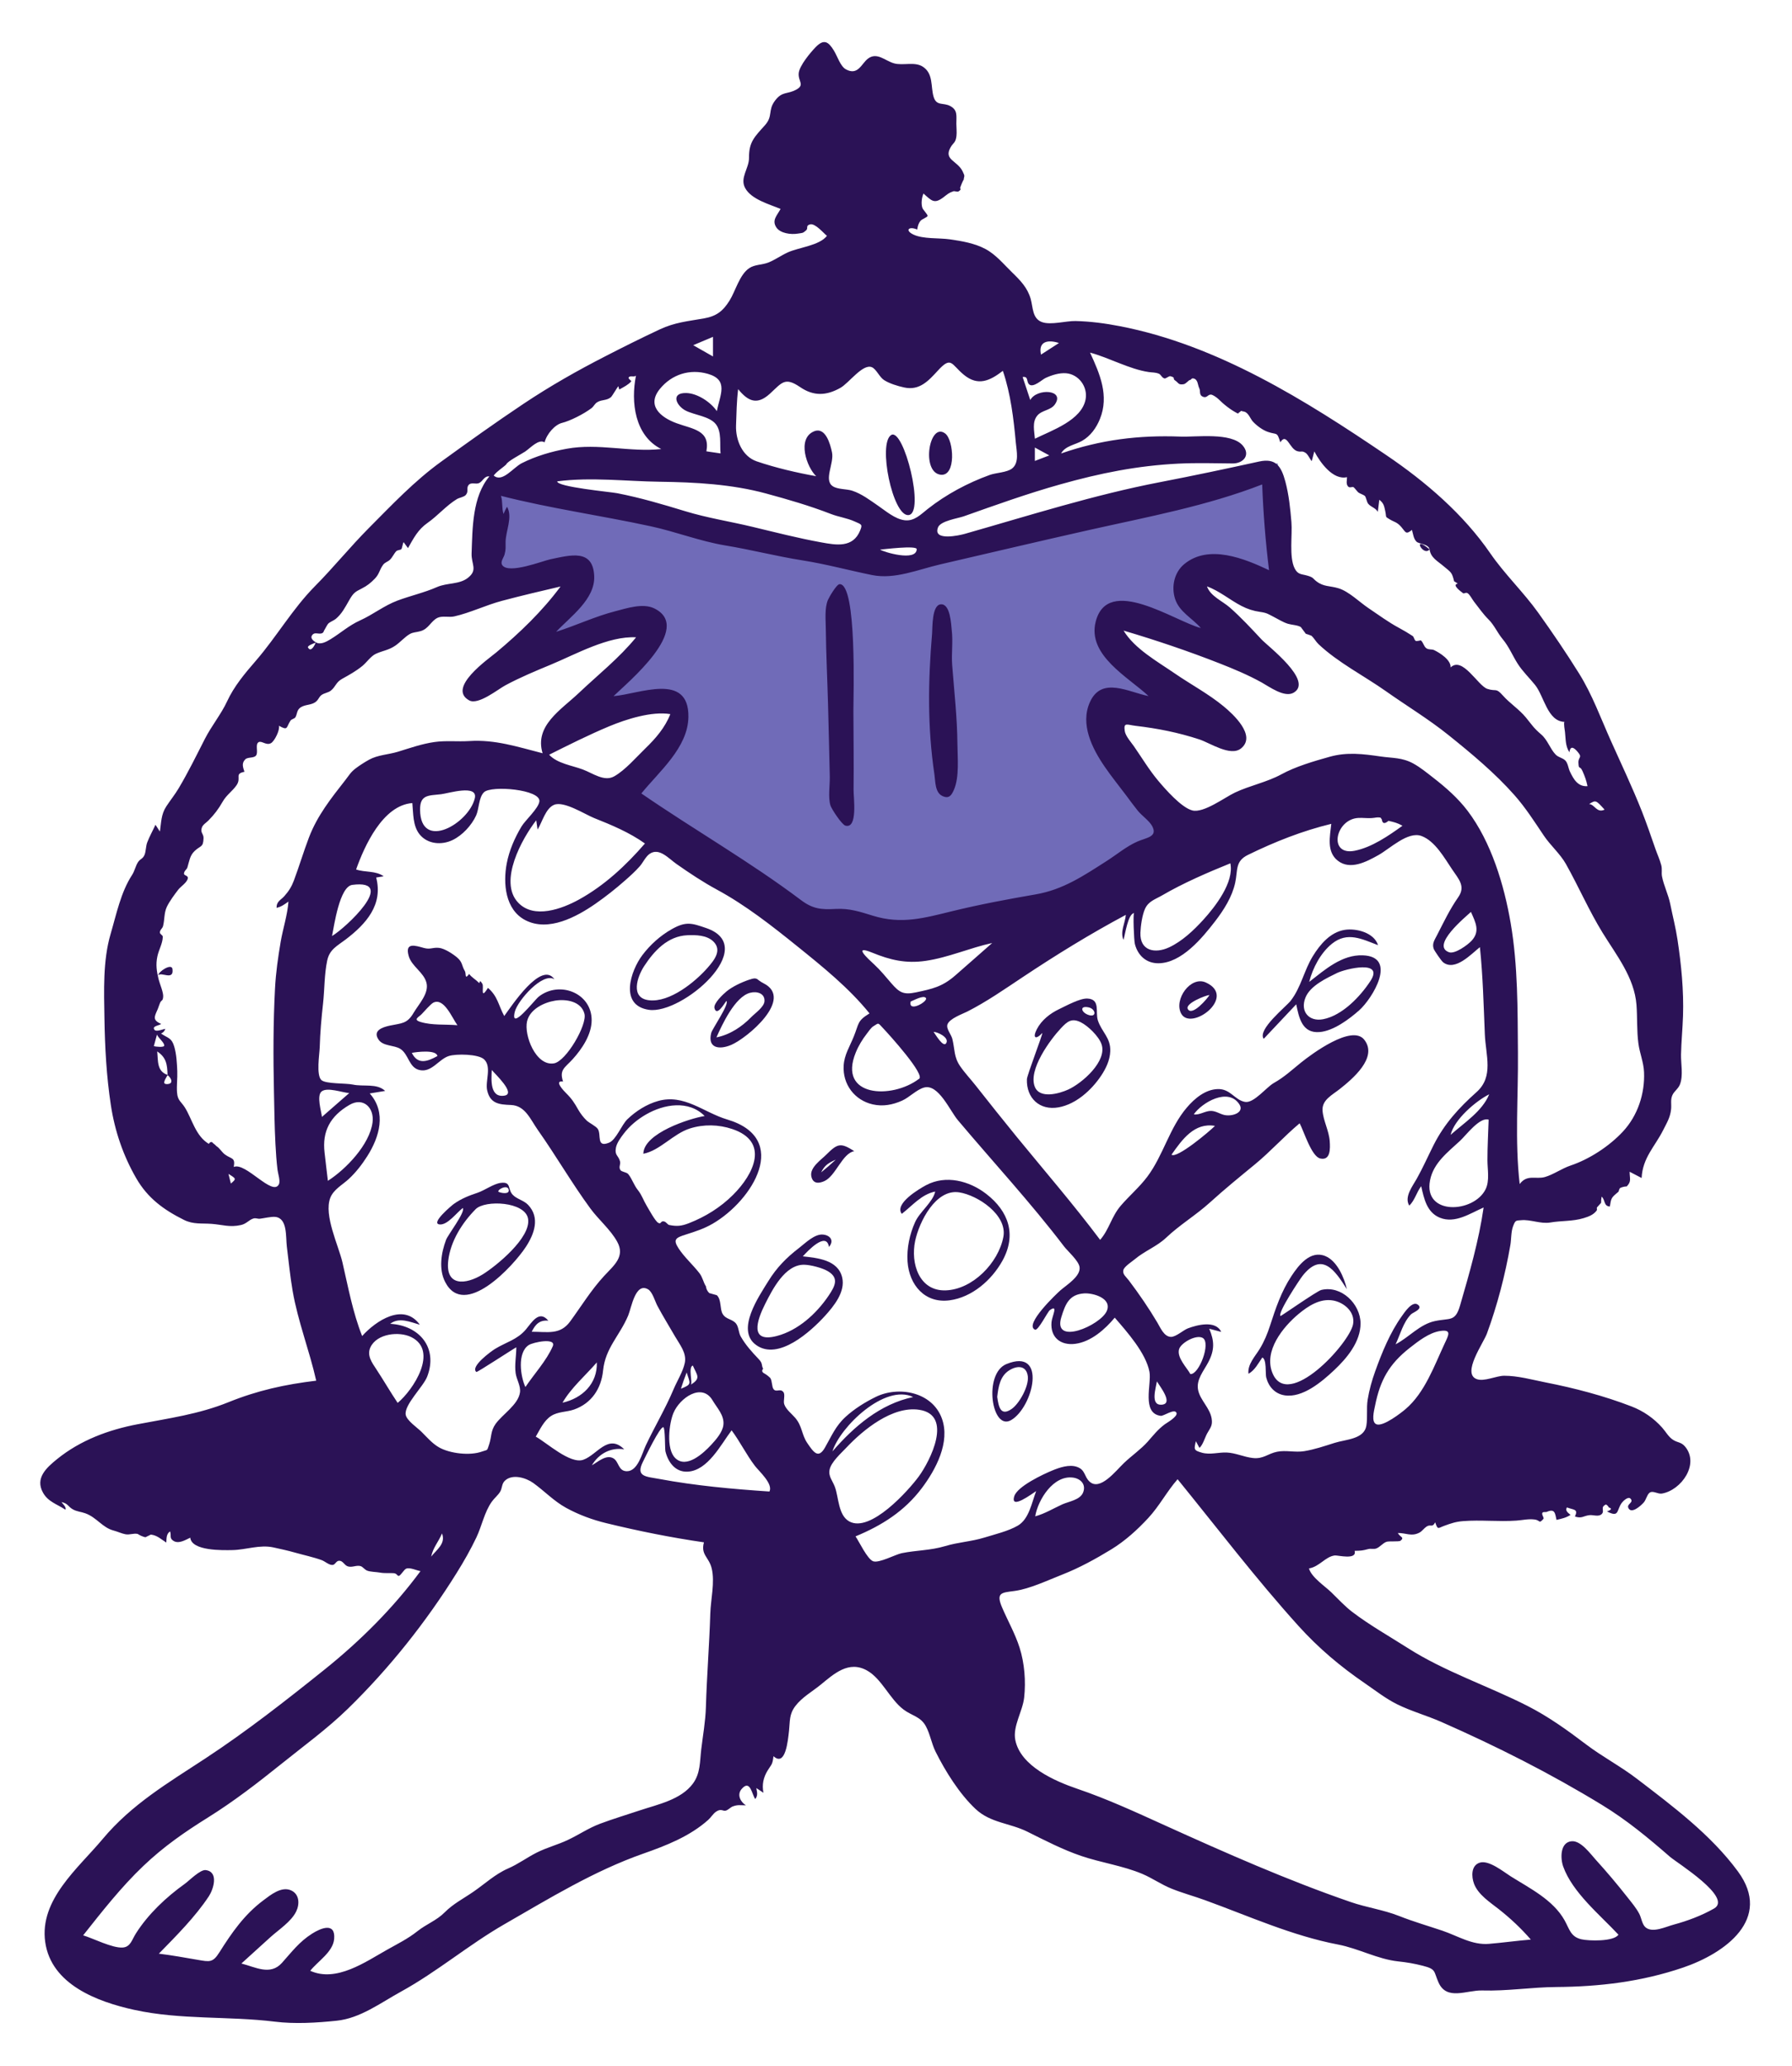 <svg xmlns="http://www.w3.org/2000/svg" viewBox="0 0 623 718" width="623" height="718">
	<style>
		tspan { white-space:pre }
		.shp0 { fill: none } 
		.shp1 { fill: #706bb8 } 
		.shp2 { fill: #2b1256 } 
	</style>
	<g id="react-group-59">
		<g id="react-group-60">
			<path id="react-rect-62" class="shp0" d="M0 0L623 0L623 718L0 718L0 0Z" />
			<path id="react-path-63" fill-rule="evenodd" class="shp1" d="M171.12 169.47C170.41 181 169.71 192.53 169 204.07C173.54 202.76 202.41 194.26 200.63 202.88C199.35 209.05 191.23 215.74 187.09 220.04C183.29 224 179.37 227.85 175.35 231.6C182.74 228.77 190.19 226.09 197.69 223.59C203.37 221.69 209.08 219.84 214.9 218.42C217.06 217.89 222.89 215.74 224.93 217.21C230.29 221.07 201.21 249.48 197.22 253.48C202.86 250.86 208.62 248.48 214.49 246.44C218.73 244.97 231.81 239.33 235.56 244.14C239.57 249.29 229.63 261.11 226.88 264.86C222.93 270.23 218.65 275.38 214.16 280.31C232.82 297.08 254.76 312 278.1 321.27C295.21 328.07 312.03 329.8 330.09 326.07C348.64 322.24 366.44 314.88 383.35 306.48C393.28 301.54 403.09 296.2 412.43 290.2C408.58 285.51 404.84 280.73 401.21 275.88C396.02 268.95 389.65 261.37 386.7 253.13C383.8 245.05 394.66 246.63 399.86 247.07C407.4 247.7 414.92 249.05 422.3 250.66C417.08 247.03 411.95 243.25 406.93 239.35C400.38 234.26 391.64 228.52 387.35 221.2C383.58 214.77 391.86 216.39 395.68 217.24C404.81 219.25 413.68 222.67 422.38 226.01C428.75 228.46 435.08 231.02 441.36 233.72C437.46 230.33 433.7 226.79 430.09 223.11C425.23 218.17 418.67 212.14 416.49 205.33C412.06 191.47 441.9 201.93 447 204.07C446.06 189.71 445.12 175.36 444.18 161C404.66 171.52 365.13 182.03 325.61 192.55C321.34 193.69 315.99 196.16 311.54 196.3C307.5 196.42 302.63 194.6 298.7 193.85L227.18 180.18C208.49 176.61 189.8 173.04 171.12 169.47Z" />
			<g id="react-group-61">
				<path id="react-path-64" fill-rule="evenodd" class="shp2" d="M585.1 683.75C570.55 688.69 556.06 690.38 541.02 690.5C532.42 690.56 523.93 691.96 515.32 691.7C509.94 691.53 502.96 695.37 500.1 688.89C498.36 684.96 499.36 684.32 494.64 683.11C491.63 682.34 489.13 681.92 486.05 681.59C478.89 680.81 472.31 677.1 465.19 675.74C449.16 672.67 434.22 665.87 418.96 660.33C415.11 658.93 411.1 657.85 407.3 656.32C403.77 654.91 400.65 652.68 397.16 651.2C390.36 648.33 382.84 647.32 375.86 644.94C369.47 642.77 363.2 639.52 357.17 636.52C351.07 633.49 344.38 633.52 339.17 628.64C333.57 623.39 328.67 615.56 325.26 608.72C323.85 605.9 323.37 602.61 321.88 599.87C320.04 596.47 316.98 596.25 314.09 594.05C309.33 590.44 306.56 583.41 301.48 580.54C295.04 576.9 289.92 581.69 285.27 585.48C282.32 587.88 278.79 589.83 276.47 592.91C274.31 595.79 274.67 598.15 274.31 601.43C273.93 604.82 273.11 614.12 268.91 610.29C268.54 613.37 268.21 613.06 266.86 615.28C265.39 617.69 264.85 620.23 265.42 623C264.59 622.45 263.76 621.91 262.94 621.36C263.19 622.79 263.56 623.91 262.58 625.17C261.43 623.84 260.9 618.11 257.83 621.69C256.03 623.79 257.62 626.36 259.34 627.36C257.33 627.36 256.53 627.08 254.73 627.75C254.02 628.02 253.22 628.9 252.4 629.18C251.33 629.55 250.84 628.33 249 629.53C247.92 630.24 247.21 631.53 246.25 632.39C239.81 638.15 231.6 641.35 223.62 644.15C206.48 650.17 191 659.69 175.36 668.68C162.87 675.86 152.03 685.17 139.34 692.14C132.29 696.01 125.26 701.36 117.06 702.21C110.12 702.94 102.45 703.39 95.56 702.54C79.38 700.55 62.78 701.97 46.64 698.43C33.82 695.62 17.81 689.62 15.72 674.88C13.63 660.13 27.19 649.23 35.7 639.06C45.8 626.98 58.41 619.59 71.43 611.04C85.78 601.62 99.48 590.89 112.86 580.16C125.26 570.2 136.7 558.83 146.19 545.97C144.88 545.77 142.55 544.62 141.26 545.1C140.38 545.43 139.24 547.69 138.58 547.63C138.01 547.58 138.03 546.78 136.84 546.69C135.36 546.58 133.8 546.8 132.07 546.48C130.85 546.25 128.68 546.25 127.58 545.78C126.86 545.47 126.1 544.52 125.53 544.3C123.96 543.69 122.44 544.91 120.79 544.27C119.68 543.84 119.25 542.42 117.98 542.37C116.85 542.33 116.59 543.76 115.62 543.83C114.4 543.92 113 542.58 111.86 542.16C108.98 541.11 105.45 540.36 102.53 539.53C100.11 538.83 97.5 538.28 95.07 537.74C90.29 536.69 85.56 538.57 80.83 538.66C77.41 538.73 66.62 539 66.15 534.35C64.5 535.12 62.09 536.65 60.24 535.42C58.79 534.46 59.65 533.57 59.12 532.17C57.75 533.11 57.93 534.61 57.81 536.05C56.01 534.9 54.64 533.51 52.43 533.28C51.81 533.61 51.18 533.92 50.55 534.21C49.58 533.98 48.68 533.59 47.85 533.04C46.31 532.76 45.17 533.42 43.65 533.17C42.39 532.95 40.77 532.2 39.53 531.88C35.6 530.88 33.64 527.31 29.66 525.88C28.03 525.3 26.81 525.33 25.32 524.5C23.62 523.55 23.69 522.46 21.36 521.98C21.65 522.4 23.28 523.9 22.71 524.61C19.94 522.74 16.72 521.92 14.94 518.69C12.15 513.65 16.1 510.07 19.9 507C28 500.47 37.74 496.86 47.86 494.93C58.68 492.86 69.08 491.45 79.36 487.3C89.61 483.16 98.99 481.12 109.93 479.79C107.57 469.27 103.58 459.27 101.73 448.57C100.85 443.48 100.37 438.31 99.72 433.19C99.3 429.86 100.02 423.35 95.71 422.88C94.33 422.73 91.67 423.36 90.4 423.51C89.51 423.62 89.01 423.16 88.08 423.44C86.57 423.9 85.68 425.28 83.79 425.7C79.85 426.59 77.31 425.58 73.59 425.3C70.19 425.04 67.19 425.54 63.95 423.92C56.9 420.4 51.39 416.39 47.4 409.51C42.82 401.61 39.89 392.98 38.53 383.97C37.02 374.03 36.47 363.98 36.31 353.93C36.16 344.42 35.73 333.81 38.45 324.58C40.47 317.71 41.99 310.06 45.93 304.03C46.84 302.64 47.12 300.89 47.99 299.59C48.79 298.37 49.58 298.57 50.23 297.11C50.75 295.94 50.67 294.06 51.19 292.73C51.99 290.64 53.12 288.64 54.05 286.61C54.56 287.39 55.08 288.18 55.59 288.97C56.08 285.74 55.98 283.04 57.8 280.25C59.23 278.06 60.84 276.1 62.19 273.81C65.49 268.24 68.27 262.56 71.21 256.8C73.51 252.29 76.95 248.07 78.93 243.77C81.38 238.47 85.1 234.05 89 229.55C96.11 221.32 101.76 211.53 109.43 203.77C115.94 197.21 121.66 190.11 128.19 183.54C136.27 175.42 144.07 167.15 153.37 160.43C162.76 153.63 172.24 146.84 181.98 140.34C191.29 134.13 200.6 128.85 210.63 123.71C216.84 120.53 223.08 117.4 229.41 114.45C234.59 112.03 239.07 111.64 244.63 110.67C249.08 109.89 251.33 108.15 253.66 104.41C255.71 101.1 257.1 95.47 260.45 93.2C262.38 91.88 264.98 92.08 267.12 91.23C269.48 90.29 271.6 88.74 273.92 87.69C277.71 85.97 284.89 85.34 287.5 81.95C286.33 81.07 283.46 77.54 281.66 77.97C279.97 78.38 281.09 79.29 280.27 80.03C279.02 81.15 278.96 80.91 277.37 81.18C275 81.58 271.18 81.12 269.83 78.92C268.33 76.48 270.09 74.97 271.37 72.61C267.54 70.99 261.22 69.33 259.06 65.35C257.12 61.79 260.43 58.56 260.4 54.81C260.35 49.35 262.28 47.6 265.92 43.54C268.82 40.3 266.88 38.43 269.39 35.04C271.92 31.62 273.67 32.86 276.78 31.17C279.92 29.48 277.42 28.29 277.68 25.43C277.91 22.84 281.73 18.28 283.54 16.41C286.48 13.37 288.02 14.5 289.93 17.61C291.13 19.57 292.17 23.05 294.07 24.09C298.29 26.39 299.47 22.14 301.71 20.41C304.86 17.97 307.71 21.14 310.81 22.01C313.9 22.88 317.95 21.36 320.75 23.13C324.58 25.55 323.51 30.09 324.57 33.63C325.59 37 327.89 35.51 330.39 36.87C332.99 38.28 332.47 40.22 332.48 43C332.49 44.36 332.67 45.89 332.52 47.22C332.25 49.7 331.41 49.53 330.45 51.24C328.02 55.59 332.79 55.75 334.67 59.56C335.63 61.51 335.16 61.02 335.01 62.61C335.07 61.99 333.86 64.96 334.03 64.68C333.35 65.8 334.67 65.58 333.23 66.52C332.86 66.77 331.89 66.33 331.45 66.47C329.86 67 329.44 67.46 328.06 68.51C324.81 70.99 323.96 69.84 321.05 67.25C320.45 68.66 320.17 70.74 320.67 72.24C320.9 72.94 322.53 74.49 322.47 75.03C322.43 75.49 320.49 76.18 320.08 76.68C319.26 77.67 319.09 78.49 318.87 79.77C315.98 78.5 314.46 80.04 317.55 81.51C320.94 83.13 326.49 82.63 330.2 83.17C334.36 83.77 338.79 84.51 342.54 86.5C346.24 88.46 348.94 91.83 351.91 94.71C354.73 97.45 357.22 99.99 358.32 103.86C359.17 106.88 358.86 110.72 362.28 111.94C365.34 113.04 370.68 111.48 373.91 111.56C379.11 111.68 384.28 112.37 389.38 113.36C423.24 119.92 453.75 139.03 481.98 158.17C495.67 167.44 508.75 178.67 518.12 192.3C523.12 199.56 529.63 205.74 534.78 212.93C539.72 219.84 544.55 226.93 549.04 234.15C553.59 241.47 556.5 249.56 560.02 257.41C563.67 265.56 567.52 273.63 570.81 281.95C572.5 286.24 573.99 290.6 575.5 294.95C576.15 296.82 577.02 298.69 577.53 300.59C577.93 302.04 577.56 303.21 577.8 304.52C578.38 307.66 580.01 310.83 580.69 314.22C581.51 318.33 582.57 322.36 583.19 326.52C584.51 335.22 585.4 344.25 585.11 353.05C584.96 357.53 584.51 362 584.42 366.48C584.36 369.71 585.24 373.68 584.06 376.8C583.47 378.38 582.04 379.16 581.4 380.61C580.7 382.21 581.14 383.71 580.97 385.41C580.68 388.35 579.44 390.26 578.22 392.7C575.36 398.42 571.06 402.29 570.72 409.36C569.33 408.64 567.94 407.91 566.55 407.19C566.55 409.58 567.27 410.52 565.54 412.29C564.71 412.31 563.93 412.51 563.18 412.87C562.95 413.24 562.79 413.64 562.71 414.08C562.88 413.96 561.55 415.08 561.68 414.97C560.08 416.34 560.08 416.83 559.68 419.26C557.48 419.21 558.12 416.93 556.82 415.84C556.68 416.55 556.62 417.27 556.63 417.99C556.59 418.07 555.3 419.46 555.22 419.56C555 419.88 555.4 420.28 555.04 420.74C553.9 422.2 552.29 422.78 550.55 423.31C546.78 424.47 542.74 424.17 539 424.82C535.62 425.4 532.08 423.71 528.84 424.03C527.05 424.21 526.87 423.9 526.03 426.12C525.3 428.05 525.43 430.68 525.08 432.7C523.29 443.06 520.55 453.57 516.93 463.44C515.69 466.79 508.21 477.19 513.31 479.22C515.93 480.26 520.15 478.08 522.95 478.08C527.71 478.07 532.66 479.47 537.31 480.39C547.34 482.36 557.64 485.05 567.2 488.74C571.32 490.33 574.93 492.82 577.88 496.13C579.17 497.59 580.07 499.35 581.68 500.37C583.3 501.4 584.46 501.07 585.83 502.7C590.91 508.77 584.54 517.84 577.79 519.02C576.32 519.28 574.62 517.83 573.44 518.77C572.59 519.45 572.27 521.18 571.48 522.09C570.44 523.29 567.05 526.32 566.08 523.95C565.52 522.59 568.13 522.15 566.85 520.78C566.01 519.88 564.15 521.75 563.74 522.35C561.95 524.97 562.95 527.44 558.68 525.23C560.27 524.66 560.49 524.2 559.31 523.85C559.1 523.39 558.77 523.05 558.32 522.82C556.15 523.79 558.02 525.02 556.83 526.16C555.75 527.19 553.94 526.39 552.64 526.52C550.44 526.75 549.99 527.81 547.54 527C548.76 524.33 547.17 524.76 544.74 523.84C544.02 525.04 545.26 525.77 546 526.43C544.54 527.42 542.82 527.78 541.13 528.17C540.62 525.89 540.61 524.14 537.74 525.39C537.42 525.53 536.57 525.34 536.31 525.61C535.72 526.23 536.95 527.4 536.57 527.83C534.93 529.67 535.53 528.3 533.56 528.04C531.33 527.75 529.41 528.26 527.16 528.42C521.01 528.86 514.82 528.11 508.64 528.6C506.06 528.8 504.42 529.39 502.15 530.21C499.87 531.03 499.9 531.8 498.95 529.01C497.94 531.04 497.41 529.52 495.94 530.5C495.1 531.05 494.38 532.11 493.52 532.57C490.7 534.08 488.77 532.66 485.96 532.73C486.82 534.27 488.36 534.16 486.92 535.4C486.39 535.85 482.89 535.45 481.95 535.81C480.63 536.32 479.73 537.66 478.42 538.12C477.57 538.42 476.56 538.08 475.72 538.3C473.67 538.83 473.39 538.87 470.94 538.93C471.86 542.2 465.13 540.42 464.06 540.53C460.8 540.9 458.72 544.44 455.07 545.04C455.94 548.14 460.66 551.22 462.85 553.35C465.21 555.63 467.52 558.18 470.14 560.17C476.09 564.71 483.02 568.62 489.35 572.66C502.33 580.95 517.34 585.84 531.09 592.84C538.35 596.54 544.93 601.27 551.4 606.18C557.13 610.52 563.38 613.77 569.05 618.11C581.57 627.68 594.82 637.59 604.2 650.33C616.34 666.84 599.7 678.79 585.1 683.75ZM353.84 530.17C357.81 527.86 358.68 522.12 360.24 518.16C358.87 519.02 351.17 524.85 352.6 520C353.63 516.48 362.94 512.2 365.77 511.03C368.28 509.99 371.7 508.8 374.4 509.74C377.37 510.77 376.88 513.06 378.74 514.82C382.42 518.32 387.94 511.08 390.74 508.42C393.39 505.89 396.61 503.67 398.97 501.03C400.97 498.78 402.47 496.79 404.96 494.94C405.54 494.5 409.58 492.26 409 490.95C408.3 489.38 404.57 492.14 403.54 492.01C396.78 491.16 400.4 480.92 399.62 476.74C398.4 470.19 391.78 462.79 387.55 457.89C384.17 461.95 379.31 466.26 373.86 466.98C368.74 467.65 365.11 464.76 365.56 459.47C365.74 457.34 368.05 453.12 365 455.27C364.19 455.85 360.92 462.56 359.81 462.07C355.9 460.33 367.54 449.38 368.64 448.42C370.73 446.58 375.77 443.53 375.32 440.33C375.01 438.1 371.2 434.81 369.91 433.12C358.32 417.91 345.31 403.88 333.01 389.27C330.23 385.98 326.28 376.64 321.33 377.91C318.68 378.6 316.14 381.37 313.59 382.49C310.32 383.94 306.95 384.58 303.41 383.78C297.09 382.34 292.93 376.81 293.3 370.32C293.52 366.56 295.41 363.68 296.78 360.3C298.72 355.53 297.94 354.84 302.29 352.16C295.11 343.27 285.98 335.93 277.12 328.79C268.32 321.7 259.21 314.55 249.26 309.16C244.35 306.5 239.8 303.47 235.23 300.27C232.42 298.31 229.17 294.43 225.85 296.72C224.45 297.68 223.54 299.77 222.4 301.06C220.85 302.82 219.09 304.4 217.34 305.94C214.05 308.84 210.56 311.6 206.96 314.1C200.4 318.64 190.65 323.91 182.65 319.77C175.62 316.13 174.85 306.98 176.17 300.06C177.04 295.5 178.93 291.2 181.29 287.23C182.59 285.06 187.21 280.95 187.52 278.5C188.05 274.33 170.77 272.85 168.26 275.31C166.39 277.15 166.58 281.08 165.52 283.4C163.94 286.83 160.74 290.3 157.32 291.93C153.56 293.74 148.69 293.39 145.91 289.99C143.47 286.99 143.71 282.69 143.35 279.07C133.03 279.84 126.68 294.06 123.8 302.15C126.93 303.23 130.57 302.49 133.39 304.52C132.52 304.66 131.65 304.8 130.78 304.94C133.23 314.35 127.37 321 120.18 326.47C117.17 328.75 114.56 329.93 113.75 333.81C112.74 338.59 112.85 343.85 112.31 348.71C111.74 353.86 111.3 358.84 111.15 364.02C111.08 366.24 109.85 373.73 111.77 375.36C113.36 376.71 120.25 376.38 122.64 376.89C126.41 377.7 130.99 376.37 133.9 379.1C132.11 379.39 130.33 379.69 128.54 379.98C134.42 386.6 131.95 395.07 127.68 401.79C125.87 404.64 123.75 407.39 121.27 409.69C119.09 411.72 115.94 413.35 114.82 416.27C112.51 422.32 117.69 432.8 119.05 438.67C121.05 447.29 122.62 456.01 125.9 464.28C130.68 458.97 140.32 452.53 145.96 460.35C142.66 459.43 138.78 457.61 135.65 460.03C145.81 460.59 152.34 468.36 148.53 478.35C147.18 481.89 140.37 488.26 141.06 491.7C141.46 493.69 145.08 496.12 146.52 497.55C148.43 499.44 150.23 501.58 152.58 502.94C156.37 505.12 163.41 505.95 167.6 504.41C169.65 503.66 169.22 504.4 170.05 501.96C170.95 499.28 170.52 497.31 172.3 494.81C174.66 491.5 180.16 488.15 180.77 483.89C181.1 481.64 179.57 479.38 179.27 477.21C178.85 474.25 179.5 471.16 179.5 468.19C178.11 468.93 165.87 476.98 165.61 476.77C163.36 474.94 170.76 469.57 172.12 468.74C175.95 466.4 179.85 465.54 182.84 461.98C184.9 459.51 187.45 455.07 190.63 458.95C187.59 458.64 186.1 460.24 184.86 462.79C190.41 462.79 194.73 463.97 198.21 459.22C202.12 453.88 205.49 448.32 209.99 443.44C213.44 439.7 217.44 436.69 214.56 431.48C212.23 427.26 208.06 423.81 205.22 419.92C198.78 411.14 193.32 401.66 187.04 392.76C184.36 388.96 182.6 384.17 177.62 383.99C173.56 383.84 170.36 383.55 169.35 378.81C168.68 375.62 171 370.71 168.31 368.14C166.33 366.25 158.55 366.16 156.04 366.97C152.51 368.09 150.1 372.76 145.91 371.86C142.11 371.05 142.15 366.39 139.17 364.49C137.05 363.14 133.27 363.62 131.66 361.35C129.41 358.16 132.92 356.96 135.55 356.4C139.66 355.53 141.52 355.84 143.79 351.97C145.56 348.95 149.2 345.23 148.27 341.54C147.35 337.88 143.13 335.84 142.1 332.26C140.67 327.33 144.38 328.59 147.33 329.41C149.65 330.05 150.28 329.18 152.55 329.38C154.53 329.56 157.41 331.47 158.88 332.7C160.89 334.39 160.44 335.51 161.62 337.46C162.12 338.29 161.46 340.68 163.1 338.46C164.06 339.72 165.48 340.47 166.38 341.42C167.1 342.19 166.37 339.73 167.7 341.88C168.32 342.88 166.84 347.78 169.64 343.29C173.08 346.26 173.23 349.25 175.3 353.07C177.74 349.78 188.2 333.67 192.75 340.31C188.69 337.71 179.93 347.74 178.98 351.58C177.23 358.7 185.8 347.53 187.25 346.38C194.38 340.69 205.73 344.98 205.69 354.56C205.67 359.54 202.34 364.49 199.12 368.05C196.37 371.08 194.38 371.7 195.75 375.85C192.38 375.35 196.11 379.18 196.86 379.93C198.84 381.89 199.68 383.24 201.05 385.65C201.79 386.95 202.82 388.28 203.89 389.33C204.79 390.22 207.24 391.36 207.85 392.34C209.12 394.41 207.23 398.9 211.72 397.1C214.21 396.1 216.1 390.88 218.13 388.93C221.08 386.1 224.82 383.72 228.76 382.61C237.87 380.03 244.61 386.59 252.82 389.03C274.94 395.6 261.73 417.11 247.79 425.23C244.78 426.98 241.81 427.94 238.56 428.97C234.95 430.11 233.85 430.65 235.92 433.83C237.9 436.87 240.91 439.53 243.14 442.41C244.31 443.91 244.49 445.58 245.42 447.01C245.53 447.93 245.92 448.71 246.58 449.35C247.46 449.59 248.33 449.84 249.21 450.09C250.88 451.7 250.2 454.79 251.21 456.56C252.35 458.55 254.54 458.31 255.86 459.91C256.82 461.08 256.75 463.09 257.52 464.44C259.21 467.39 261.38 469.79 263.76 472.29C265.29 473.89 264.6 474.34 265.31 475.65C264.74 476.32 264.91 476.87 265.8 477.32C266.54 477.75 267.21 478.27 267.81 478.88C268.5 479.95 268.28 481.91 268.95 482.76C269.88 483.94 271.21 482.39 272.32 483.71C273.1 484.65 272.23 486.77 272.64 487.97C273.29 489.85 275.23 491.26 276.47 492.72C278.92 495.58 278.67 498.51 280.62 501.41C282.91 504.8 284.52 507.02 286.81 503.03C289.08 499.08 290.46 495.58 293.96 492.38C297.02 489.58 300.7 487.29 304.41 485.46C312.25 481.57 324.02 483.59 327.44 492.9C330.46 501.15 325.3 510.73 320.49 517.12C314.44 525.16 306.61 530.09 297.43 533.9C298.6 535.55 301.55 541.88 303.59 542.56C305.65 543.25 311.35 540.17 313.46 539.74C318.65 538.69 323.44 538.82 328.62 537.27C333.18 535.9 337.63 535.72 342.17 534.33C345.79 533.21 350.54 532.09 353.84 530.17ZM120.1 271.03C121.49 269.25 121.89 268.36 123.66 267.01C124.99 265.99 126.82 264.83 128.3 264.01C131.36 262.32 135.03 262.24 138.36 261.23C142.56 259.94 146.68 258.48 151.05 257.86C155.07 257.29 159.11 257.78 163.16 257.52C172.17 256.94 179.97 259.55 188.64 261.76C185.73 252.18 195.04 246.69 201.21 240.84C207.93 234.47 215.27 228.68 221.14 221.47C211.49 220.96 200.18 227.37 191.49 230.97C186.12 233.2 180.81 235.4 175.68 238.16C173.13 239.52 166.28 245.12 163.12 243.39C155.27 239.07 169.85 228.96 172.51 226.74C180.61 219.99 188.61 212.32 194.88 203.81C188.05 205.41 181.23 207 174.45 208.81C168.9 210.29 163.43 212.97 157.9 214.21C156.12 214.61 153.77 213.92 152.15 214.68C149.79 215.79 149.09 218.51 146.19 219.33C144.59 219.79 143.69 219.63 142.42 220.36C140.73 221.34 139.1 223.24 137.38 224.4C135 226 133.11 226.08 130.67 227.2C128.91 228.01 127.48 230.19 125.98 231.42C123.67 233.3 121.43 234.51 118.89 235.93C116.75 237.13 116.73 238.61 115.02 240C114.14 240.71 112.67 240.85 111.77 241.53C110.72 242.34 110.78 243.26 109.47 244.11C107.87 245.14 105.5 244.77 104.05 246.21C103.18 247.08 103.31 248.17 102.71 249.24C102.41 249.77 101.34 249.89 100.99 250.42C99.43 252.78 100.24 254.04 96.97 252.2C97.38 253.64 95.47 257.54 94.21 258.25C92.55 259.17 90.97 257.3 89.91 257.91C88.61 258.66 89.88 261.39 89.02 262.54C88.27 263.54 86.12 263.01 85.27 263.88C83.92 265.26 84.46 266.57 84.98 268.2C81.37 268.93 84.03 270.23 82.25 272.85C80.89 274.86 78.77 276.21 77.44 278.54C75.94 281.17 74.51 283.06 72.4 285.19C71.69 285.91 70.58 286.51 70.2 287.52C69.51 289.39 70.8 289.64 70.76 291.26C70.67 294.58 69.75 293.73 67.64 295.75C65.96 297.34 65.8 299.35 65.15 301.43C64.92 302.19 64.06 302.53 63.96 303.55C63.89 304.3 65.45 304.19 65.3 305.19C65.06 306.7 62.88 308 61.99 309.14C60.71 310.8 58.89 313.25 58 315.14C57 317.26 57.26 319.61 56.68 321.83C56.45 322.7 55.57 323.11 55.59 324.05C55.61 324.7 56.62 324.92 56.6 325.58C56.51 327.96 55.19 330.05 54.71 332.36C54.1 335.21 54.47 337.57 55.14 340.31C55.54 341.94 56.9 344.95 56.72 346.48C56.53 348.08 56.2 347.27 55.62 348.56C55.35 349.15 55.06 350.2 54.74 350.9C53.64 353.38 52.99 354.49 56.04 355.84C55.32 356.39 52.6 356.57 53.76 357.92C54.34 358.62 56.7 357.65 57.47 357.52C57.24 358.29 56.74 358.84 55.99 359.16C58.42 360.83 59.67 360.58 60.58 363.71C61.36 366.4 61.52 369.47 61.63 372.26C61.73 374.72 61.36 377.23 61.55 379.69C61.77 382.51 63.01 382.83 64.28 384.87C66.77 388.83 67.96 394.73 72.59 397.5C73.12 396.71 73.62 396.64 74.1 397.29C74.52 397.58 74.9 397.92 75.25 398.29C76.4 399.01 77.11 400.39 78.22 401.2C80.49 402.87 81.86 402.13 81.27 405.52C85.38 403.73 94.84 415.98 96.97 411.52C97.52 410.38 96.64 407.8 96.49 406.59C96.11 403.58 95.93 400.55 95.76 397.53C95.44 391.45 95.37 385.36 95.24 379.28C94.98 367.34 94.98 355.45 95.61 343.52C95.89 338.03 96.67 332.62 97.59 327.21C98.37 322.7 99.97 317.82 100.28 313.3C99 314.21 97.75 315.16 96.16 315.47C96.11 313.18 97.62 312.82 98.89 311.37C100.41 309.65 101.36 308.15 102.18 305.97C104.02 301.04 105.52 296 107.39 291.08C110.34 283.34 115.14 277.38 120.1 271.03ZM159.03 356.27C157.24 353.87 154.34 346.48 150.59 348.46C149.74 348.92 147.31 351.65 146.58 352.43C145.64 353.43 143.45 354.3 146.18 355.13C150.32 356.38 154.78 355.89 159.03 356.27ZM170.97 371.83C170.81 375.12 170.24 381.6 175.42 380.73C179.46 380.04 172.06 373.17 170.97 371.83ZM203.19 352.3C202.07 347.94 196.81 347.12 193.03 347.72C189.13 348.34 184.23 350.69 183.24 354.9C182.1 359.67 186.28 370.59 192.6 369.52C196.81 368.81 204.18 356.15 203.19 352.3ZM376.53 518.69C377.69 515.88 375.71 513.84 373.08 513.48C366.21 512.52 360.85 521.19 359.9 526.93C363.23 526.03 366.21 524.19 369.33 522.77C371.55 521.77 375.48 521.25 376.53 518.69ZM317.47 485.48C307.62 480.74 292.04 495.88 289.4 504.37C296.89 495.74 305.99 487.88 317.47 485.48ZM319.36 513.16C323.41 507.66 331.46 491.71 319.58 489.91C310.24 488.5 300.03 496.92 294.23 503.08C292.39 505.04 288.93 508.06 288.4 510.77C287.95 513.09 289.49 514.61 290.25 516.7C291.6 520.33 291.39 526.55 295.23 528.69C302.62 532.81 315.91 517.84 319.36 513.16ZM262.44 509.39C259.46 505.47 257.31 501.04 254.35 497.05C250.65 501.93 246.12 511.02 239.09 511.41C234.79 511.65 232.25 508.12 231.34 504.34C231.14 503.5 231.29 496.16 230.61 495.97C229.45 495.67 224.33 506.36 223.48 508.06C220.91 513.23 224.68 513.1 229.17 513.94C241.85 516.3 254.66 517.45 267.51 518.31C268.83 515.62 263.87 511.26 262.44 509.39ZM183.8 467.43C179.75 470.1 180.95 478.39 182.66 482C185.67 477.51 190.01 472.81 192.16 467.86C193.53 464.73 185.33 466.42 183.8 467.43ZM238.72 476.94C237.98 478.8 237.33 480.69 236.73 482.59C240.62 481.02 239.98 480.9 238.72 476.94ZM234.14 490.99C232.62 494.61 231.49 503.46 234.74 506.67C238.64 510.53 244.59 504.96 247.28 502.06C248.9 500.3 251.18 497.73 251.49 495.21C251.9 491.89 249.3 489.29 247.74 486.65C244.02 480.35 236.3 485.82 234.14 490.99ZM240.1 481.23C240.13 481.22 240.15 481.2 240.17 481.18C240.15 481.2 240.13 481.21 240.1 481.23ZM240.17 481.18C243.8 478.92 242.37 477.97 240.86 474.53C239.17 475.09 240.89 480.55 240.17 481.18ZM215.67 406.57C216.12 407.3 217.81 407.27 218.42 408.02C219.71 409.57 220.38 411.86 221.77 413.57C223.15 415.29 223.68 417.11 224.81 418.98C225.52 420.16 227.74 424.28 228.79 424.91C229.98 425.65 229.56 424.02 231.01 424.5C231.59 424.69 232.16 425.6 232.65 425.69C235.25 426.21 236.87 426.1 239.52 425.06C245.23 422.83 250.46 419.59 254.82 415.25C262.17 407.95 267.58 396.7 254.56 392.34C249.81 390.75 244.63 390.64 239.85 392.15C234.03 393.99 229.46 399.82 223.66 400.94C223.76 393.8 239.76 388.65 244.98 387.82C239.4 382.2 230.83 383.69 224.6 387.28C221.64 388.98 218.91 391.23 216.84 393.96C215.8 395.32 214.43 397.17 214.12 398.89C213.64 401.53 214.97 401.44 215.55 403.57C215.85 404.68 214.99 405.48 215.67 406.57ZM191.59 492.06C189.07 493.7 187.74 496.74 186.26 499.24C190.11 501.36 198.21 508.88 202.78 507.28C207.6 505.6 211.39 498.05 217.01 503.65C212.32 502.89 208.15 505.17 205.76 509.2C207.83 508.07 210.7 505.34 213.23 506.77C215.22 507.91 214.88 511.23 217.92 511.26C221.76 511.29 223.24 504.98 224.5 502.32C227.61 495.72 231.34 489.51 234.18 482.76C235.38 479.9 237.43 476.68 238.07 473.65C238.8 470.17 236.32 467.27 234.66 464.38C232.62 460.84 230.44 457.34 228.52 453.73C227.73 452.24 226.83 448.93 225.31 448.05C220.87 445.49 219.53 454.44 218.39 457.16C215.4 464.25 210.45 468.4 209.66 476.29C209.03 482.53 205.67 487.67 199.56 489.82C196.94 490.74 193.99 490.5 191.59 492.06ZM207.49 473.45C203.58 477.95 198.52 482.31 195.56 487.45C202.44 485.89 207.74 480.84 207.49 473.45ZM247.42 545C246.46 541.05 243.55 540.36 244.73 535.97C233.23 534.3 222.04 532.05 210.75 529.3C205.92 528.13 201.21 526.39 196.84 524C192.51 521.62 189.32 518.17 185.37 515.33C182.92 513.57 178.14 512.05 175.51 514.57C174.38 515.66 174.63 517.14 173.88 518.38C173.09 519.68 171.85 520.61 170.96 521.87C168.4 525.49 167.52 530.26 165.63 534.25C163.6 538.5 161.27 542.59 158.78 546.58C148.16 563.64 135.34 579.77 120.95 593.79C113.74 600.81 105.56 606.74 97.74 613.03C89.56 619.6 81.26 626 72.35 631.56C64.04 636.75 56.95 641.66 49.84 648.42C42.11 655.78 35.53 664.19 28.91 672.54C32.38 673.59 39.05 677.02 42.64 676.78C45.39 676.59 45.83 674.11 47.25 671.88C51.55 665.11 57.78 659.27 64.26 654.63C65.75 653.57 69.58 649.64 71.5 649.87C76.17 650.44 74.17 656.58 72.64 658.91C67.91 666.11 61.22 672.77 55.23 678.91C59.75 679.46 64.23 680.28 68.72 681.05C72.94 681.78 74 682.06 76.3 678.41C80.62 671.56 84.96 665.31 91.54 660.39C94.02 658.53 97.81 655.42 101.16 656.9C104.15 658.22 104.21 661.71 102.97 664.25C101.23 667.81 96.87 670.59 94.03 673.16C90.65 676.21 87.3 679.29 83.92 682.33C88.86 683.59 93.96 686.61 98.01 682.12C101.46 678.29 103.97 674.82 108.52 671.94C111.51 670.04 116.69 667.85 116.17 673.8C115.76 678.37 110.45 681.55 107.86 684.86C116.93 688.98 127.1 681.74 134.64 677.51C138.32 675.44 141.81 673.73 145.14 671.09C148.29 668.6 151.81 667.37 154.59 664.56C157.55 661.57 161.2 659.73 164.64 657.35C168.56 654.65 172.18 651.25 176.59 649.33C180.26 647.74 183.09 645.55 186.67 643.75C190.13 642.02 193.89 641.05 197.36 639.42C201.25 637.6 204.55 635.28 208.63 633.75C213.18 632.05 217.83 630.66 222.43 629.12C228.69 627.04 236.76 625.42 240.91 619.79C243.54 616.21 243.29 612.11 243.79 607.92C244.38 602.98 245.26 598.21 245.41 593.2C245.73 582.36 246.61 571.54 246.94 560.69C247.09 555.81 248.59 549.79 247.42 545ZM153.66 532.88C152.46 535.81 150.57 537.71 149.9 540.93C151.79 538.52 155.05 536.43 153.66 532.88ZM142.98 464.65C138.75 462.56 130.97 463.41 128.77 468.22C127.46 471.07 129.36 473.58 130.89 475.91C133.41 479.73 135.69 483.71 138.25 487.51C143.66 483.04 152.58 469.42 142.98 464.65ZM113.99 410.34C120.28 406.32 128.52 397.74 129.52 390.02C130.17 384.96 126.32 381.16 121.52 383.94C114.8 387.84 111.96 393.11 112.84 400.54C113.23 403.81 113.58 407.08 113.99 410.34ZM111.93 388.13C115.09 385.37 118.25 382.61 121.41 379.85C119.11 379.71 113.8 377.7 111.82 379.28C109.99 380.73 111.72 386.24 111.93 388.13ZM115.43 325.27C120.06 322.58 138.47 305.42 122.48 307.5C118.04 308.08 116.18 321.62 115.43 325.27ZM153.39 275.99C148.99 276.5 145.97 276.07 146.04 281.44C146.21 295.85 162.91 286.25 165.06 277.45C166.28 272.43 155.9 275.69 153.39 275.99ZM143.17 365.88C145.24 370.07 148.54 368.94 152.08 366.98C151.68 364.64 144.7 365.57 143.17 365.88ZM79.43 407.94C79.74 409.19 79.99 410.2 80.26 411.29C82.19 409.64 82.19 409.64 79.43 407.94ZM58.27 373.61C58.05 374.03 56.69 375.99 57.21 376.5C57.62 376.9 59.05 376.75 59.39 376.28C60.05 375.38 58.81 374.02 58.27 373.61ZM57.1 363.32C57.05 362.13 55.03 360.76 54.58 359.51C54.21 360.85 53.85 362.2 53.48 363.54C53.88 363.71 57.12 364.1 57.1 363.32ZM58.25 373.53C58.15 369.93 57.82 367.47 54.65 365.38C55 368.6 54.46 372.27 58.25 373.53ZM107.08 225C108.07 226.88 109.43 224.19 109.75 223.32C109.09 223.57 106.76 224.39 107.08 225ZM109.79 223.21C111.41 224.19 113.5 222.99 114.86 222.17C118.5 219.95 121.22 217.39 125.2 215.59C129.72 213.55 133.49 210.47 138.18 208.71C142.72 207.01 147.48 205.97 151.92 204.01C155.46 202.46 159.69 203.16 162.68 200.8C166.2 198.02 163.82 196.11 163.95 192.32C164.27 183.53 164.2 172.58 170.14 165.55C168.33 165.34 167.93 167.23 166.53 167.88C165.42 168.39 163.73 167.43 162.85 168.62C162.08 169.67 163 170.77 161.94 172C161.32 172.73 159.65 172.94 158.84 173.44C155.2 175.64 152.17 179.24 148.65 181.7C145.3 184.04 143.84 186.95 141.84 190.47C141.33 189.79 140.83 189.1 140.32 188.41C140.05 188.72 139.83 190.39 139.55 190.81C139.32 191.14 138.15 191.14 137.78 191.53C136.93 192.42 136.46 193.65 135.54 194.54C134.77 195.27 133.82 195.39 133.17 196.3C131.83 198.16 131.95 199.37 130.33 201.07C128.92 202.54 127.58 203.6 125.84 204.47C123.33 205.73 122.84 206.05 121.28 208.79C119.97 211.09 118.8 213.35 116.73 215.07C115.98 215.69 114.65 216.11 114.04 216.8C113.7 217.18 112.85 218.89 112.79 218.94C112.5 219.18 112.71 219.58 112.09 219.98C111.2 220.55 109.62 219.68 108.84 220.38C107.52 221.57 108.78 222.59 109.79 223.21ZM171.64 165.25C174.6 167.86 178.41 162.48 181.38 160.97C186.23 158.52 191.65 156.92 196.99 155.95C208.13 153.92 218.88 157.23 229.89 156.04C220.64 151.41 219.27 139.67 221.1 130.54C220.51 131.15 219.21 130.43 218.62 131.08C218.15 131.6 219.66 132.29 219.43 132.56C218.4 133.72 216.93 134.45 215.28 135.37C215.19 134.98 215.09 134.59 214.97 134.2C214.89 134.17 212.71 137.76 212.47 137.96C210.9 139.31 209.28 138.77 207.65 139.76C206.71 140.33 206.45 141.22 205.65 141.83C202.92 143.9 198.17 146.28 195.39 146.96C192.89 147.58 190.07 150.81 189.34 153.71C187.25 152.46 184.47 155.61 182.6 156.9C181.35 157.75 176.27 160.38 176.01 161.38C174.61 162.71 172.82 163.68 171.64 165.25ZM235.23 147.08C240.89 149.14 246.96 149.5 245.58 156.84C247.22 157.08 248.86 157.33 250.51 157.57C250.17 154.43 250.98 150.07 248.86 147.4C246.69 144.66 241.49 144.24 238.46 142.73C235.12 141.07 233.02 136.45 238.58 136.58C242.49 136.67 247.1 139.76 249.22 142.87C250.33 137.16 253.44 132.02 246.08 129.91C239.79 128.1 233.54 130.1 229.43 135.13C224.74 140.86 229.51 144.99 235.23 147.08ZM241 119.96C243.29 121.26 245.58 122.57 247.87 123.87L247.87 117.06C245.58 118.03 243.29 118.99 241 119.96ZM229.4 167.41C217.59 167.25 205.48 165.74 193.72 167.27C193.58 169.22 212.25 170.94 214.61 171.4C222.7 172.98 230.37 175.25 238.23 177.65C245.89 179.99 253.83 181.21 261.61 183.08C269.57 184.99 277.47 187.02 285.53 188.48C290.68 189.42 296.55 190.48 299.03 184.36C299.92 182.18 299.55 182.3 297.05 181.18C294.44 180.01 291.52 179.64 288.85 178.6C281.5 175.75 273.91 173.55 266.27 171.48C254.36 168.25 241.68 167.57 229.4 167.41ZM263.09 160.33C269.58 162.54 277.02 164.29 283.75 165.48C280.46 162.38 276.98 152.45 282.96 149.91C286.97 148.2 288.65 154.28 289.25 157.2C290.04 161.04 286.3 166.76 289.48 168.94C291.19 170.12 294.32 169.88 296.27 170.52C299.61 171.62 302.5 173.84 305.35 175.8C307.98 177.61 311.16 180.35 314.43 180.78C317.86 181.22 320.05 178.81 322.56 176.84C329 171.78 336.4 167.83 344.11 165.04C346.27 164.26 350.07 164.21 351.86 162.8C354.4 160.8 353.43 156.78 353.17 153.95C352.4 145.58 351.38 136.85 348.65 128.87C344.17 132.32 340.04 134.3 335.1 130.25C330.67 126.62 330.81 123.58 326.03 128.81C322.73 132.43 319.6 135.8 314.35 134.65C312.13 134.17 309.19 133.29 307.29 132.04C305.77 131.04 304.66 128.31 303.16 127.63C300 126.21 295.17 133.11 292.16 134.79C287.23 137.56 282.84 137.7 278.2 134.54C272.85 130.9 271.91 132.92 267.68 136.8C263.27 140.84 260.12 139.55 256.62 135.23C256.1 139.41 256.04 143.63 255.89 147.83C255.71 152.96 258.08 158.62 263.09 160.33ZM335.07 179.42C333.04 180.14 327 180.99 326.11 183.26C324.16 188.2 333.7 186.01 335.41 185.52C357.86 179.13 380.43 171.94 403.39 167.53C414.91 165.31 426.24 162.91 437.71 160.39C443.5 159.12 445.41 161.94 446.86 167.34C448.09 171.91 448.57 176.72 448.97 181.41C449.35 185.84 448.11 193.54 450.08 197.49C451.21 199.74 452.4 199.43 454.53 200.04C456.76 200.69 456.35 201.03 457.74 202.07C460.29 203.98 462.25 203.49 465.37 204.44C468.94 205.53 472.67 209.26 475.76 211.33C479.36 213.74 482.66 216.21 486.4 218.21C487.93 219.03 489.66 220.05 491.11 221.01C491.63 221.36 491.63 222.42 492.23 222.73C492.52 222.87 493.95 222.52 493.95 222.52C494.89 223.32 494.95 224.6 495.88 225.27C496.74 225.88 497.73 225.51 498.59 225.92C500.56 226.87 504.48 229.32 504.31 231.94C508.46 227.94 513.8 238.31 517.09 239.39C520.19 240.4 519.99 238.87 522.46 241.67C524.93 244.46 528.17 246.49 530.52 249.37C532.64 251.98 533.21 253.01 535.78 255.2C538.05 257.13 538.89 260.22 540.82 262.21C541.82 263.24 543.17 263.31 544.15 264.24C545.07 265.11 545.24 266.94 545.76 268.05C547.01 270.71 548.54 273.46 551.91 273.19C551.47 271.13 551.03 269.93 550.22 268.07C549.19 265.71 548.88 267.8 548.75 265.09C548.65 262.85 550.33 263.41 548.42 261.2C547.27 259.87 545.95 258.9 545.62 261.43C544.17 259.21 544.36 256.86 544.08 254.41C544.02 253.92 543.54 251.22 543.89 250.86C537.94 250.64 536.85 241.95 533.66 238C531.66 235.52 529.36 233.35 527.63 230.64C525.82 227.8 524.64 224.78 522.46 222.16C520.5 219.8 519.51 217.25 517.47 215.23C515.58 213.35 514.25 211.38 512.45 209.08C511.79 208.23 511.12 206.82 510.31 206.2C509.6 205.66 509.04 206.46 508.61 206.12C508.02 205.66 504.54 203.16 506.79 202.84C506.7 202.69 505.53 201.96 505.54 202.04C504.76 198.74 504.38 198.88 502.08 196.92C499.61 194.82 497.45 193.87 496.99 190.91C494.82 193.67 490.65 185.56 496.99 190.9C496.67 189.06 493.29 189.03 492.48 188.25C491.4 187.22 491.27 185.48 490.87 184.14C488.7 185.95 488.68 184.88 487.18 183.14C485.64 181.36 484.77 181.47 483.1 180.45C481.39 179.4 482.11 179.98 481.57 177.51C481.19 175.78 481.06 174.86 479.52 173.67C479.35 175.07 479.17 176.47 479 177.87C478.22 176.45 476.59 176.22 475.64 175.03C475.14 174.4 474.91 172.66 474.46 172.3C473.94 171.88 472.87 171.58 472.27 171.16C471.97 170.95 471.03 169.67 470.64 169.35C470.19 168.98 469.26 169.7 468.68 169.07C467.86 168.16 468.3 166.88 468.3 165.82C463.43 166.94 458.98 160.76 456.93 156.86C456.63 157.99 456.33 159.12 456.03 160.25C455.34 159.47 454.72 157.84 453.8 157.31C452.45 156.54 452.62 157.17 451.14 156.82C448.29 156.16 447.4 150.09 445.1 153.71C443.92 149.86 444.01 151.21 440.77 150.08C438.9 149.43 436.82 147.87 435.48 146.39C434.76 145.59 434 143.38 432.56 143.05C432.58 143.06 431.09 142.7 431.32 142.79C431.66 142.93 430.24 143.52 430.48 143.77C427.99 142.57 425.45 140.54 423.6 138.69C423.02 138.12 421.67 137.18 421.02 137.13C419.95 137.03 419.63 138.36 418.37 137.93C416.68 137.35 417.47 135.95 416.92 134.89C416.4 133.9 416.53 131.89 414.97 131.52C414.11 131.32 414.24 132.01 413.68 132.05C413.24 132.09 412.33 133.38 411.49 133.52C409.6 133.84 409.69 132.98 408.66 132.31C407.36 131.47 408.98 131.32 406.93 130.74C406.41 130.59 405.31 131.63 404.85 131.51C403.9 131.28 403.66 130.19 402.89 129.87C401.64 129.36 400.74 129.49 399.33 129.28C392.59 128.28 385.66 124.33 378.96 122.53C382.37 129.91 385.66 137.51 382.4 145.59C381.14 148.69 379.15 151.49 376.22 153.18C373.83 154.57 370.34 154.92 368.89 157.59C382.62 152.81 395.91 151.16 410.41 151.72C415.82 151.93 428.02 150.16 432.03 154.81C434.92 158.17 432.16 161.09 428.54 161.05C422.25 161 416.1 160.8 409.74 161.11C395.38 161.82 382.46 164.43 368.66 168.31C357.31 171.49 346.16 175.49 335.07 179.42ZM359.77 155.52L359.77 160.18C361.45 159.54 363.12 158.9 364.8 158.26C363.12 157.35 361.45 156.43 359.77 155.52ZM355.53 131.02C356.41 133.68 357.3 136.34 358.18 139.01C360.41 134.84 370.41 135.32 366.72 140.56C365.26 142.64 362.17 142.5 360.59 144.46C358.76 146.71 359.6 149.85 359.79 152.46C365.57 149.58 376.06 146.1 377.42 138.74C378.21 134.38 375.02 130.09 370.66 129.71C368.3 129.51 365.61 130.36 363.49 131.35C362.25 131.93 359.29 134.8 357.83 133.61C356.73 132.71 357.66 130.67 355.53 131.02ZM361.91 123.23C363.99 121.89 366.07 120.54 368.15 119.2C364.39 117.96 360.87 118.57 361.91 123.23ZM557.14 324.12C552.43 316.46 548.79 308.05 544.41 300.26C542.4 296.69 539.02 293.81 536.7 290.35C533.49 285.57 530.35 280.66 526.53 276.34C519.77 268.68 511.52 261.82 503.57 255.44C496.66 249.89 489.03 245.29 481.84 240.21C474.23 234.84 465.16 230.25 458.38 223.84C457.45 222.95 456.88 221.77 455.92 220.92C455.28 220.66 454.63 220.44 453.97 220.24C453.38 219.48 452.81 218.71 452.25 217.92C451.17 217.21 449.01 217.15 447.77 216.77C446.03 216.24 444.44 215.19 442.89 214.41C440.9 213.41 440.6 213 438.08 212.64C435.71 212.3 433.75 211.67 431.61 210.57C427.52 208.46 423.98 205.36 419.61 203.78C420.83 207.21 424.97 208.84 427.61 211.16C431.51 214.61 434.99 218.37 438.54 222.17C440.83 224.62 456.68 236.58 449.78 240.69C446.6 242.59 441.28 238.63 438.64 237.17C433.95 234.57 429.01 232.5 424.02 230.54C413.1 226.26 401.86 222.46 390.62 219.14C394.47 225.48 402.38 229.87 408.37 233.99C414 237.87 420.14 241.11 425.43 245.48C428.53 248.04 437 255.66 431.43 260.1C427.78 263.01 420.64 258.16 416.99 256.96C409.65 254.55 402.46 253.13 394.8 252.23C391.83 251.88 390.58 250.87 391.02 253.98C391.27 255.78 393.24 257.94 394.21 259.33C396.97 263.31 399.54 267.6 402.65 271.3C405.08 274.2 410.72 280.66 414.52 281.63C418.46 282.64 425.83 277.07 429.37 275.41C434.58 272.96 440.42 271.83 445.44 269.1C450.48 266.35 456.68 264.55 462.31 262.97C468.35 261.28 473.95 262.01 479.97 262.88C484.18 263.49 487.48 263.2 491.35 265.33C493.86 266.71 496.12 268.59 498.38 270.34C502.73 273.72 506.85 277.34 510.21 281.75C518.45 292.61 522.93 307.54 525.2 320.82C527.75 335.72 527.59 350.8 527.72 365.87C527.86 380.9 526.59 396.52 528.33 411.46C530.94 407.97 533.94 409.92 537.1 409.02C539.95 408.22 543.02 406.04 545.96 405.05C552.49 402.87 559.41 398.39 564.24 393.2C569.35 387.7 571.88 380.07 571.56 372.58C571.42 369.15 570.05 366 569.6 362.62C569 358.17 569.27 353.66 568.93 349.19C568.2 339.69 561.95 331.93 557.14 324.12ZM552.47 279.41C554.43 279.54 555.11 282.65 557.84 281.35C554.79 277.98 554.79 277.98 552.47 279.41ZM515.79 419.61C511.13 421.64 505.89 425.29 500.62 423.18C496.05 421.35 495.07 416.55 494.09 412.22C492.47 414.3 491.89 417.11 489.94 418.96C488.09 415.95 491.11 412.19 492.54 409.62C494.69 405.79 496.46 401.76 498.44 397.84C502.15 390.51 507.22 384.95 513.31 379.53C519.39 374.11 516.52 366.81 516.21 359.4C515.79 349.28 515.55 339.23 514.5 329.14C511.52 331.48 505.89 337.66 501.72 334.41C501.07 333.9 498.66 330.35 498.45 329.76C497.8 327.92 498.68 326.75 499.6 324.96C502 320.3 503.96 316.1 506.95 311.81C509.63 307.98 507.11 305.5 504.81 302.07C502.18 298.17 498.93 292.3 494.24 290.53C489.48 288.73 483.23 294.92 479.18 297.17C475.09 299.45 469.4 302.51 465.06 299.07C461.12 295.96 462.38 290.62 462.83 286.29C452.78 288.73 443.3 292.47 433.9 297.06C429.32 299.29 430.38 302.36 429.42 306.77C428.36 311.67 425.46 316.23 422.44 320.15C417.97 325.95 410.77 334.69 402.74 334.74C398.52 334.77 395.57 332.04 394.55 328.05C394.21 326.71 393.86 317.35 394.28 317.29C392.08 317.6 391.16 324.95 390.58 326.6C389.33 323.73 391.19 320.77 391.4 317.92C378.98 324.55 367.17 331.83 355.49 339.6C349.18 343.79 343.05 348.08 336.29 351.52C334.63 352.36 330.04 353.97 329.38 356.02C328.9 357.55 330.71 359.47 331.1 361.07C331.98 364.68 331.58 367.28 333.8 370.51C335.43 372.88 337.44 374.99 339.21 377.24C343.95 383.24 348.7 389.23 353.54 395.15C363.24 407 373.27 418.61 382.47 430.86C385.68 427.15 386.38 422.79 389.64 418.99C392.6 415.54 396.16 412.53 398.89 408.88C404.44 401.47 406.54 391.97 412.63 384.86C415.32 381.72 419.02 378.59 423.36 378.46C427.81 378.33 429.23 382.3 432.86 382.92C435.92 383.44 440.24 377.83 442.82 376.37C446.49 374.3 449.01 371.92 452.26 369.29C456.09 366.2 470 355.91 474.27 361.28C479.23 367.51 470 375.08 465.83 378.4C463.13 380.55 459.55 382.21 459.79 385.93C460.02 389.41 462.04 392.95 462.29 396.59C462.47 399.15 462.58 403.4 458.99 402.58C455.91 401.89 453.22 392.87 451.83 390.35C446.46 394.84 441.78 400.09 436.38 404.54C431.04 408.93 425.77 413.21 420.65 417.86C415.73 422.32 410.19 425.58 405.38 430.14C402.2 433.15 397.89 434.74 394.51 437.6C393.6 438.37 390.82 440.13 390.54 441.37C390.2 442.83 391.47 443.66 392.44 444.94C395.97 449.61 399.38 454.57 402.36 459.6C403.4 461.34 404.65 464.49 407.05 464.57C408.79 464.64 411.37 462.22 412.99 461.61C416.22 460.39 422.66 458.72 424.56 462.84C423.17 462.47 421.79 462.11 420.4 461.74C422.24 466.08 422.27 469.19 420.07 473.38C418.47 476.45 415.76 479.45 416.55 483.12C417.3 486.63 420.64 489.26 421.24 492.96C421.64 495.46 420.75 496.16 419.65 498.17C418.94 499.47 418.14 502.23 416.99 503.14C416.57 502.37 416.16 501.6 415.75 500.83C415.09 503.68 414.95 504 417.85 504.82C420.72 505.63 423.61 504.63 426.5 504.76C429.59 504.9 432.44 506.31 435.48 506.66C439.22 507.11 440.7 505.15 443.99 504.49C447.03 503.87 450.28 504.8 453.41 504.29C457.03 503.7 460.49 502.51 463.98 501.41C467.82 500.19 474.22 500.17 475.02 495.46C475.51 492.53 474.99 489.39 475.48 486.39C476.02 483.02 476.94 479.75 478.09 476.55C480.44 470.01 483.27 463.08 487.33 457.4C488.15 456.25 490.91 452.02 492.84 453.32C495.03 454.81 491.18 456.09 490.55 456.73C487.82 459.52 486.82 463.71 485.19 467.15C489.87 464.72 493.55 460.21 498.86 459.08C504.16 457.95 505.92 459.45 507.61 453.63C510.86 442.42 514.12 431.18 515.79 419.61ZM517.12 403.25C517.11 398.54 517.39 393.81 517.54 389.09C514.46 388.04 509.61 394.59 507.62 396.42C503.34 400.39 498.34 404.11 497.16 410.17C494.76 422.54 512.47 421.58 516.5 413.22C517.92 410.27 517.13 406.4 517.12 403.25ZM503.77 330.91C505.78 331.63 510.24 328.39 511.61 326.91C514.64 323.62 513.01 320.57 511.38 316.9C509.63 318.55 497.29 328.6 503.77 330.91ZM470.98 295.64C476.89 294.47 482.76 290.43 487.58 286.95C485.79 285.94 484.58 285.67 482.71 285.25C481.37 286.4 480.6 286.24 480.4 284.77C480.25 284.55 480.1 284.34 479.95 284.12C478.53 283.92 478.37 284.2 476.83 284.29C475.29 284.39 473.78 284.15 472.22 284.24C464.22 284.68 461.64 297.48 470.98 295.64ZM324.56 358.58C325.25 359.49 328.04 364.36 329.01 362.41C329.99 360.45 325.85 358.58 324.56 358.58ZM398.04 315.89C397.09 318.02 396.56 321.77 396.47 324.1C396.24 330.48 401.57 331.48 406.45 329.21C410.97 327.1 414.98 323.31 418.31 319.66C422.43 315.14 429.11 306.61 427.74 300.01C419.95 303.16 411.33 306.88 404.07 311.12C401.58 312.57 399.27 313.14 398.04 315.89ZM278.43 312.76C282.57 315.88 285.51 316.14 290.53 315.86C295.32 315.6 299 316.84 303.51 318.23C313.41 321.29 321.31 319.02 331 316.65C340.71 314.28 350.19 312.51 360.03 310.81C369.6 309.16 376.67 304.36 384.76 299.19C388.29 296.94 391.61 294.11 395.47 292.42C398.57 291.07 402.55 290.84 400.58 287.11C399.6 285.25 396.96 283.45 395.56 281.73C394.17 280.01 392.87 278.22 391.55 276.45C389.04 273.1 386.39 269.86 384.03 266.4C379.67 260.03 375.42 251.63 378.95 243.91C383.04 234.97 392.35 240.53 399.3 241.89C392.3 235.32 377.98 227.77 380.91 216.09C385.07 199.56 408.42 215.92 417.47 218.24C414.5 214.79 409.99 212.67 408.52 208.1C407.17 203.9 408.22 198.96 411.64 196.09C420.19 188.94 432.74 194.15 441.19 198.15C439.97 188.25 439.18 178.3 438.81 168.34C419.66 175.81 398.86 179.65 378.86 184.13C361.52 188.02 344.22 192.12 326.91 196.12C319.18 197.91 311.06 201.44 303.15 199.83C295.02 198.18 287.17 196.02 278.96 194.73C269.97 193.31 261.16 191.03 252.18 189.55C243.29 188.07 235.03 184.79 226.25 182.89C208.91 179.13 191.39 176.71 174.16 172.31C174.84 174.37 174.38 176.55 175.06 178.61C175.4 177.74 175.8 176.91 176.27 176.1C178.33 179.64 175.81 184.53 175.77 188.33C175.75 190.22 175.91 190.86 175.41 192.71C175.14 193.75 173.82 195.24 174.63 196.41C176.86 199.61 188.7 194.9 191.36 194.35C198.26 192.93 206.24 190.57 206.58 200.3C206.86 208.29 198.3 214.28 193.35 219.55C200.28 217.37 206.84 214.22 213.9 212.41C217.88 211.38 223.51 209.48 227.48 211.43C241.27 218.22 217.95 237.35 213.31 241.91C222.09 241.25 239.54 233.41 239.33 249.13C239.18 259.82 229.17 268.08 222.97 275.73C241.33 288.37 260.64 299.37 278.43 312.76ZM318.71 190.87C318.77 189.41 307.04 190.92 305.96 190.99C307.13 191.81 318.52 195.26 318.71 190.87ZM202.64 267.41C206.04 268.68 210.05 271.73 213.5 269.8C217.3 267.69 221.23 263.11 224.37 260.07C227.92 256.64 231.23 252.82 233.04 248.16C226.61 247.08 217.68 249.94 211.8 252.39C204.7 255.36 197.78 258.83 190.91 262.27C193.75 265.35 198.9 266 202.64 267.41ZM186.9 288.28C186.74 287.21 186.58 286.13 186.42 285.06C181.52 291.35 173.21 306.31 180.12 313.65C185.63 319.5 195.46 315.81 201.3 312.59C210.16 307.7 217.63 300.73 224.22 293.12C218.82 289.27 212.66 286.71 206.54 284.27C203.42 283.03 196.06 278.25 192.63 279.68C189.66 280.91 188.47 285.78 186.9 288.28ZM332.12 338.96C336.41 335.23 340.66 331.45 344.94 327.7C337.13 329.4 329.75 332.74 321.83 333.9C314.91 334.9 309.51 333.62 303.22 331.05C296.31 328.22 301.73 333.13 303.93 335.16C306.08 337.15 307.95 339.45 309.86 341.67C312.68 344.94 314.13 345.76 318.41 344.86C324.17 343.64 327.59 342.91 332.12 338.96ZM307.06 357.36C305.07 355.26 305.64 355.41 303.57 356.67C302.83 357.12 301.9 358.51 301.38 359.18C299.82 361.18 298.47 363.4 297.51 365.76C291.16 381.27 310.02 382.03 319.39 374.98C322.21 373.93 308.78 359.16 307.06 357.36ZM321.91 346.82C321.08 345.66 317.47 347.75 316.61 348.03C315.65 352.05 322.74 347.99 321.91 346.82ZM376.93 449.46C371.68 449.8 370.37 453.21 368.98 457.71C365.84 467.87 382.69 460.57 384.8 455.53C386.65 451.1 379.95 449.27 376.93 449.46ZM421.11 386.05C422.73 386.12 423.94 387.01 425.43 387.41C428.19 388.16 432.77 386.67 430.88 383.77C426.97 377.74 417.81 383.2 415.03 387.24C417.01 387.6 419.04 385.97 421.11 386.05ZM407.28 401.26C409.12 402.74 420.5 393.16 422.39 391.25C415.26 390.02 411 395.95 407.28 401.26ZM402.21 480.04C401.83 482.42 399.85 488.38 403.8 488.15C408.19 487.9 403.16 481.7 402.21 480.04ZM418.12 464.93C415.87 463.65 410.5 466.66 409.9 468.89C409.12 471.82 412.57 475.2 413.84 477.48C416.78 477.86 421.11 466.64 418.12 464.93ZM517.73 380.27C513.01 382.66 505.62 388.97 504.31 394.37C509.01 390.18 515.35 386.16 517.73 380.27ZM500.68 462.53C496.85 463.1 493.04 466.09 490.07 468.42C482.9 474.06 479.82 479.63 478.05 488.47C477.7 490.21 476.59 494.28 478.6 494.97C480.97 495.79 487.2 490.91 488.66 489.66C495.34 483.97 498.61 474.65 502.22 466.93C503.61 463.96 504.8 461.91 500.68 462.53ZM580.58 645.25C572.91 638.58 565.59 632.5 556.87 627.18C538.86 616.2 520.42 606.9 501.11 598.39C496.07 596.17 490.59 594.66 485.69 592.23C481.77 590.29 478.2 587.48 474.61 585.02C465.99 579.13 458.39 572.73 451.4 564.99C436.59 548.59 423.34 531.18 409.4 514.04C405.62 518.35 403.09 523.33 399.19 527.53C395.35 531.67 391.15 535.47 386.33 538.43C380.99 541.69 375.22 544.86 369.4 547.14C364.34 549.11 358.07 552.14 352.69 552.87C348.19 553.47 346.12 553.39 348.44 558.74C350.42 563.34 352.94 567.77 354.46 572.55C356.19 577.99 356.67 584.21 356.06 589.88C355.54 594.69 352.02 599.87 352.98 604.68C354.81 613.8 366.84 618.99 374.49 621.6C385 625.17 394.87 629.74 404.95 634.31C426.1 643.89 447.6 653.4 469.55 660.96C475.14 662.89 480.95 663.65 486.5 665.85C491.43 667.8 496.44 669.24 501.46 670.93C506.86 672.76 511.76 675.98 517.63 675.5C522.48 675.1 527.33 674.41 532.2 674.01C528.82 670.11 525.12 666.64 521.07 663.45C518.03 661.06 513.92 658.43 512.47 654.65C511.52 652.14 511.39 648.31 514.39 647.3C517.56 646.23 522.72 650.47 525.15 652C531.82 656.19 539.93 660.18 543.93 667.31C545.64 670.36 546.02 673.03 549.76 673.91C552.22 674.49 561.05 674.78 562.66 672.31C556.33 665.51 546.65 657.64 543.45 648.61C542.44 645.77 542.35 640.22 546.36 639.84C549.57 639.53 552.91 644.22 554.74 646.23C558.59 650.47 562.27 654.82 565.81 659.33C567.27 661.19 568.83 663 569.93 665.11C570.62 666.44 570.89 668.73 572.06 669.74C574.51 671.85 579.11 669.55 581.89 668.81C586.63 667.54 591.63 665.66 595.9 663.22C602.54 659.41 582.97 647.32 580.58 645.25Z" />
				<path id="react-path-65" fill-rule="evenodd" class="shp2" d="M430.32 144.4C430.53 144.6 431.01 144.73 430.32 144.4Z" />
				<path id="react-path-66" fill-rule="evenodd" class="shp2" d="M157.77 418.38C160.38 416.52 163.06 415.48 166.05 414.48C168.53 413.65 171.59 411.35 174.14 411.05C177.84 410.61 176.39 413.18 178.23 415.17C179.62 416.68 182.11 417.12 183.61 418.71C187.83 423.17 185.76 428.82 182.77 433.37C178.5 439.88 161.42 458.52 154.75 445.47C152.46 441 153.39 435.34 155.07 430.87C155.74 429.07 161.84 421.22 160.91 419.79C158.82 421.3 155.64 425.75 152.87 425.5C149.45 425.2 157.18 418.8 157.77 418.38ZM173.28 414.15C174.14 414.59 177.27 415.21 176.84 413.38C176.42 411.54 172.88 413.32 173.28 414.15ZM155.83 438.1C154.8 447.15 161.94 446.47 167.79 442.87C172.33 440.07 184.75 430.09 183.58 423.48C182.53 417.55 168.63 416.89 165.36 420.2C160.71 424.91 156.62 431.27 155.83 438.1Z" />
				<path id="react-path-67" fill-rule="evenodd" class="shp2" d="M348.51 438.1C344.78 444.84 337.94 450.83 330.12 451.87C321.58 453 316.07 446.6 315.51 438.37C315.21 433.74 316.24 428.92 318.13 424.71C319.74 421.1 324.33 417.77 325.13 414.07C320.36 415.02 317.19 418.97 313.51 421.82C310.79 418.27 319.74 413.03 321.99 411.84C328.83 408.21 336.99 410.33 342.89 414.9C350.68 420.93 353.49 429.1 348.51 438.1ZM333.47 414.35C325.29 413.08 319.56 424.6 318.16 431.23C316.51 439.01 319.53 448.76 328.84 448.41C338.19 448.05 347.08 438.85 348.82 429.88C350.31 422.2 339.9 415.34 333.47 414.35Z" />
				<path id="react-path-68" fill-rule="evenodd" class="shp2" d="M292.79 443.93C293.97 448.92 289.86 453.92 286.76 457.33C281.9 462.65 270.61 472.98 262.86 467.39C255.69 462.22 263.88 450.44 267.1 445.22C270.01 440.5 273.4 437.04 277.8 433.67C279.94 432.03 283.18 428.73 286.14 429.02C288.6 429.25 290.11 431.1 288.19 433.32C287.3 427.71 280.62 434.91 279.11 436.59C284.21 437.15 291.34 437.79 292.79 443.93ZM287.92 441.81C285.95 440.6 281.76 439.52 279.51 439.5C272.89 439.46 268.54 448.11 266 453.14C263.14 458.83 260.44 466.76 270.04 464.27C277.45 462.35 283.86 456.49 288.06 450.27C290.27 446.99 291.8 444.18 287.92 441.81Z" />
				<path id="react-path-69" fill-rule="evenodd" class="shp2" d="M225.61 350.92C215.15 349.4 219.26 337.29 223.33 331.9C226.05 328.3 229.57 325.13 233.54 322.89C238.48 320.1 240.48 320.77 245.56 322.52C264.38 329.03 237.09 352.58 225.61 350.92ZM248 327.17C245.72 324.94 241.91 324.88 238.97 325C232.15 325.3 227.43 330.38 223.91 335.79C221.57 339.38 218.98 346.82 225.61 347.59C232.87 348.44 241.68 341.23 246.02 336.28C248.31 333.66 251.12 330.21 248 327.17Z" />
				<path id="react-path-70" fill-rule="evenodd" class="shp2" d="M254.21 363.11C250.1 364.86 245.91 364.3 247.26 358.95C247.62 357.52 253.71 348.8 252.52 347.83C251.82 348.73 249.18 353.37 248.39 350.34C247.96 348.67 251.51 345.4 252.64 344.47C254.73 342.78 257.89 341.31 260.4 340.47C263.58 339.39 262.72 340.33 265.45 341.7C276.16 347.06 259.75 360.76 254.21 363.11ZM265.77 347.96C265.97 345.2 263.2 344.38 260.78 345C255.51 346.36 251.06 356.06 249.07 360.5C253.78 359.56 257.9 356.81 261.2 353.43C262.5 352.1 265.63 349.96 265.77 347.96Z" />
				<path id="react-path-71" fill-rule="evenodd" class="shp2" d="M349.89 474.02C364.14 468.2 359.27 488.96 351.53 493.49C344.76 497.45 341.78 477.33 349.89 474.02ZM351.68 489.64C354.39 487.78 357.73 481.71 357.33 478.3C356.89 474.62 353.86 474.36 350.93 476.16C347.68 478.14 347.1 481.89 346.69 485.43C347.19 489 347.91 492.23 351.68 489.64Z" />
				<path id="react-path-72" fill-rule="evenodd" class="shp2" d="M297 400.03C292.81 400.77 290.58 408.65 286.58 410.45C284.67 411.3 282.57 411.46 282.05 408.71C281.49 405.69 285.51 403.01 287.26 401.25C291.27 397.22 292.36 397.09 297 400.03ZM290.56 402.99C288.09 404.08 286.69 404.91 285.47 407.41C287.23 405.98 288.91 404.54 290.56 402.99Z" />
				<path id="react-path-73" fill-rule="evenodd" class="shp2" d="M287.87 244.77C288.1 253.16 288.29 261.55 288.48 269.94C288.54 272.89 287.84 277.09 288.72 279.92C289.11 281.16 292.65 286.56 293.9 286.91C298.29 288.13 296.72 277.13 296.75 274.42C296.86 265.28 296.72 256.14 296.69 247C296.67 242.29 298 202.81 291.89 203C290.83 203.03 288.24 207.55 287.85 208.45C286.62 211.3 287.08 215.51 287.1 218.54C287.19 227.28 287.64 236.03 287.87 244.77Z" />
				<path id="react-path-74" fill-rule="evenodd" class="shp2" d="M324.87 269.23C325.21 271.55 325.03 275.42 327.64 276.62C329.91 277.67 330.78 276.42 331.63 274.48C333.59 270.01 332.88 263.17 332.85 258.55C332.78 249.38 331.74 240.26 331.03 231.13C330.72 227.12 331.37 223.1 330.87 218.91C330.65 217.07 330.43 209.67 327.02 210.01C323.94 210.32 324.21 218.08 324.05 220.08C322.65 236.71 322.4 252.62 324.87 269.23Z" />
				<path id="react-path-75" fill-rule="evenodd" class="shp2" d="M470.39 460.24C469.08 466.92 447.76 490.18 442.39 477.17C439.21 469.45 446.11 461.05 451.49 456.58C454.83 453.81 458.99 451.1 463.53 451.94C467.38 452.65 471.22 456 470.39 460.24ZM459.38 448.26C457.87 448.61 445.28 457.45 445.17 457.33C444.08 456.24 452.01 444.4 452.83 443.37C459.56 434.84 464.03 441.3 468.24 448C467.34 444 464.88 438.19 460.75 436.49C455.55 434.36 451.49 439.63 448.99 443.42C445.45 448.79 443.5 454.61 441.54 460.66C440.6 463.54 439.53 466.16 437.94 468.76C436.38 471.32 433.64 474.15 434.04 477.4C436.27 476.16 437.45 473.74 438.85 471.74C440.42 472.38 439.88 477.37 440.2 478.64C441 481.83 443.18 484.33 446.56 484.88C452.84 485.9 459.63 480.09 463.84 476.13C468.27 471.97 473.04 466.26 473 459.85C472.96 453.16 466.37 446.6 459.38 448.26Z" />
				<path id="react-path-76" fill-rule="evenodd" class="shp2" d="M472.56 351.06C469.04 354.19 463.54 358.28 458.72 358.65C452.69 359.11 451.61 353.73 450.64 349C446.87 353 443.1 357 439.33 361C437.05 357.76 447.14 349.83 448.76 347.71C452.32 343.08 453.36 337.26 456.38 332.33C458.91 328.19 462.51 323.91 467.52 323.13C471.49 322.51 477.71 324.08 479.09 328.46C473.48 326.31 468.42 323.65 463.08 327.94C459.16 331.09 456.38 336.36 455.15 341.21C460.6 336.99 466.49 331.7 473.8 331.98C486.07 332.44 477.11 347.01 472.56 351.06ZM464.81 338.13C461.13 339.94 455.51 342.54 453.86 346.65C451.9 351.52 455.11 355.12 459.97 354.19C466.6 352.92 472.86 346.37 476.43 340.91C481.36 333.36 467.74 336.7 464.81 338.13Z" />
				<path id="react-path-77" fill-rule="evenodd" class="shp2" d="M385.99 365.34C385.87 368.42 384.49 371.31 382.81 373.82C379.49 378.8 374.05 383.73 368.02 384.81C361.46 385.98 356.79 381.63 357.01 375.03C357.06 373.59 362.64 359.17 362.36 358.98C360.01 361.47 358.92 360.68 360.45 357.68C362.11 354.45 365.11 352.15 368.29 350.64C370.58 349.56 375.39 346.89 378.02 347C382.66 347.21 380.74 351.72 381.68 354.59C383.03 358.7 386.19 360.6 385.99 365.34ZM378.2 352.62C381.35 353.85 381.04 350.65 378.52 350.08C375.28 349.35 375.83 351.7 378.2 352.62ZM382.94 362.84C381.98 360.09 378.27 356.51 375.75 355.25C372.59 353.68 371.05 354.94 368.79 357.37C365.1 361.33 357.37 371.75 359.77 377.69C361.5 381.97 368.32 380.03 371.41 378.61C376.26 376.38 385.02 368.74 382.94 362.84Z" />
				<path id="react-path-78" fill-rule="evenodd" class="shp2" d="M410.61 352.17C408.07 347.27 413.96 339.02 419.24 341.43C430.23 346.46 413.95 358.59 410.61 352.17ZM420.48 345.77C419.31 345.82 411.85 348.7 412.95 350.65C414.45 353.33 419.9 346.85 420.48 345.77Z" />
				<path id="react-path-79" fill-rule="evenodd" class="shp2" d="M59.95 336.71C59.65 334.63 54.97 337.66 55 339C55.77 337.45 60.56 341.06 59.95 336.71Z" />
				<path id="react-path-80" fill-rule="evenodd" class="shp2" d="M315.81 179C321.76 178.56 314.17 148.51 309.83 151.17C305.13 154.05 310.34 179.4 315.81 179Z" />
				<path id="react-path-81" fill-rule="evenodd" class="shp2" d="M326.93 164.96C332.51 165.76 331.62 152.95 328.62 150.66C323.08 146.42 320.15 163.99 326.93 164.96Z" />
			</g>
		</g>
	</g>
</svg>
